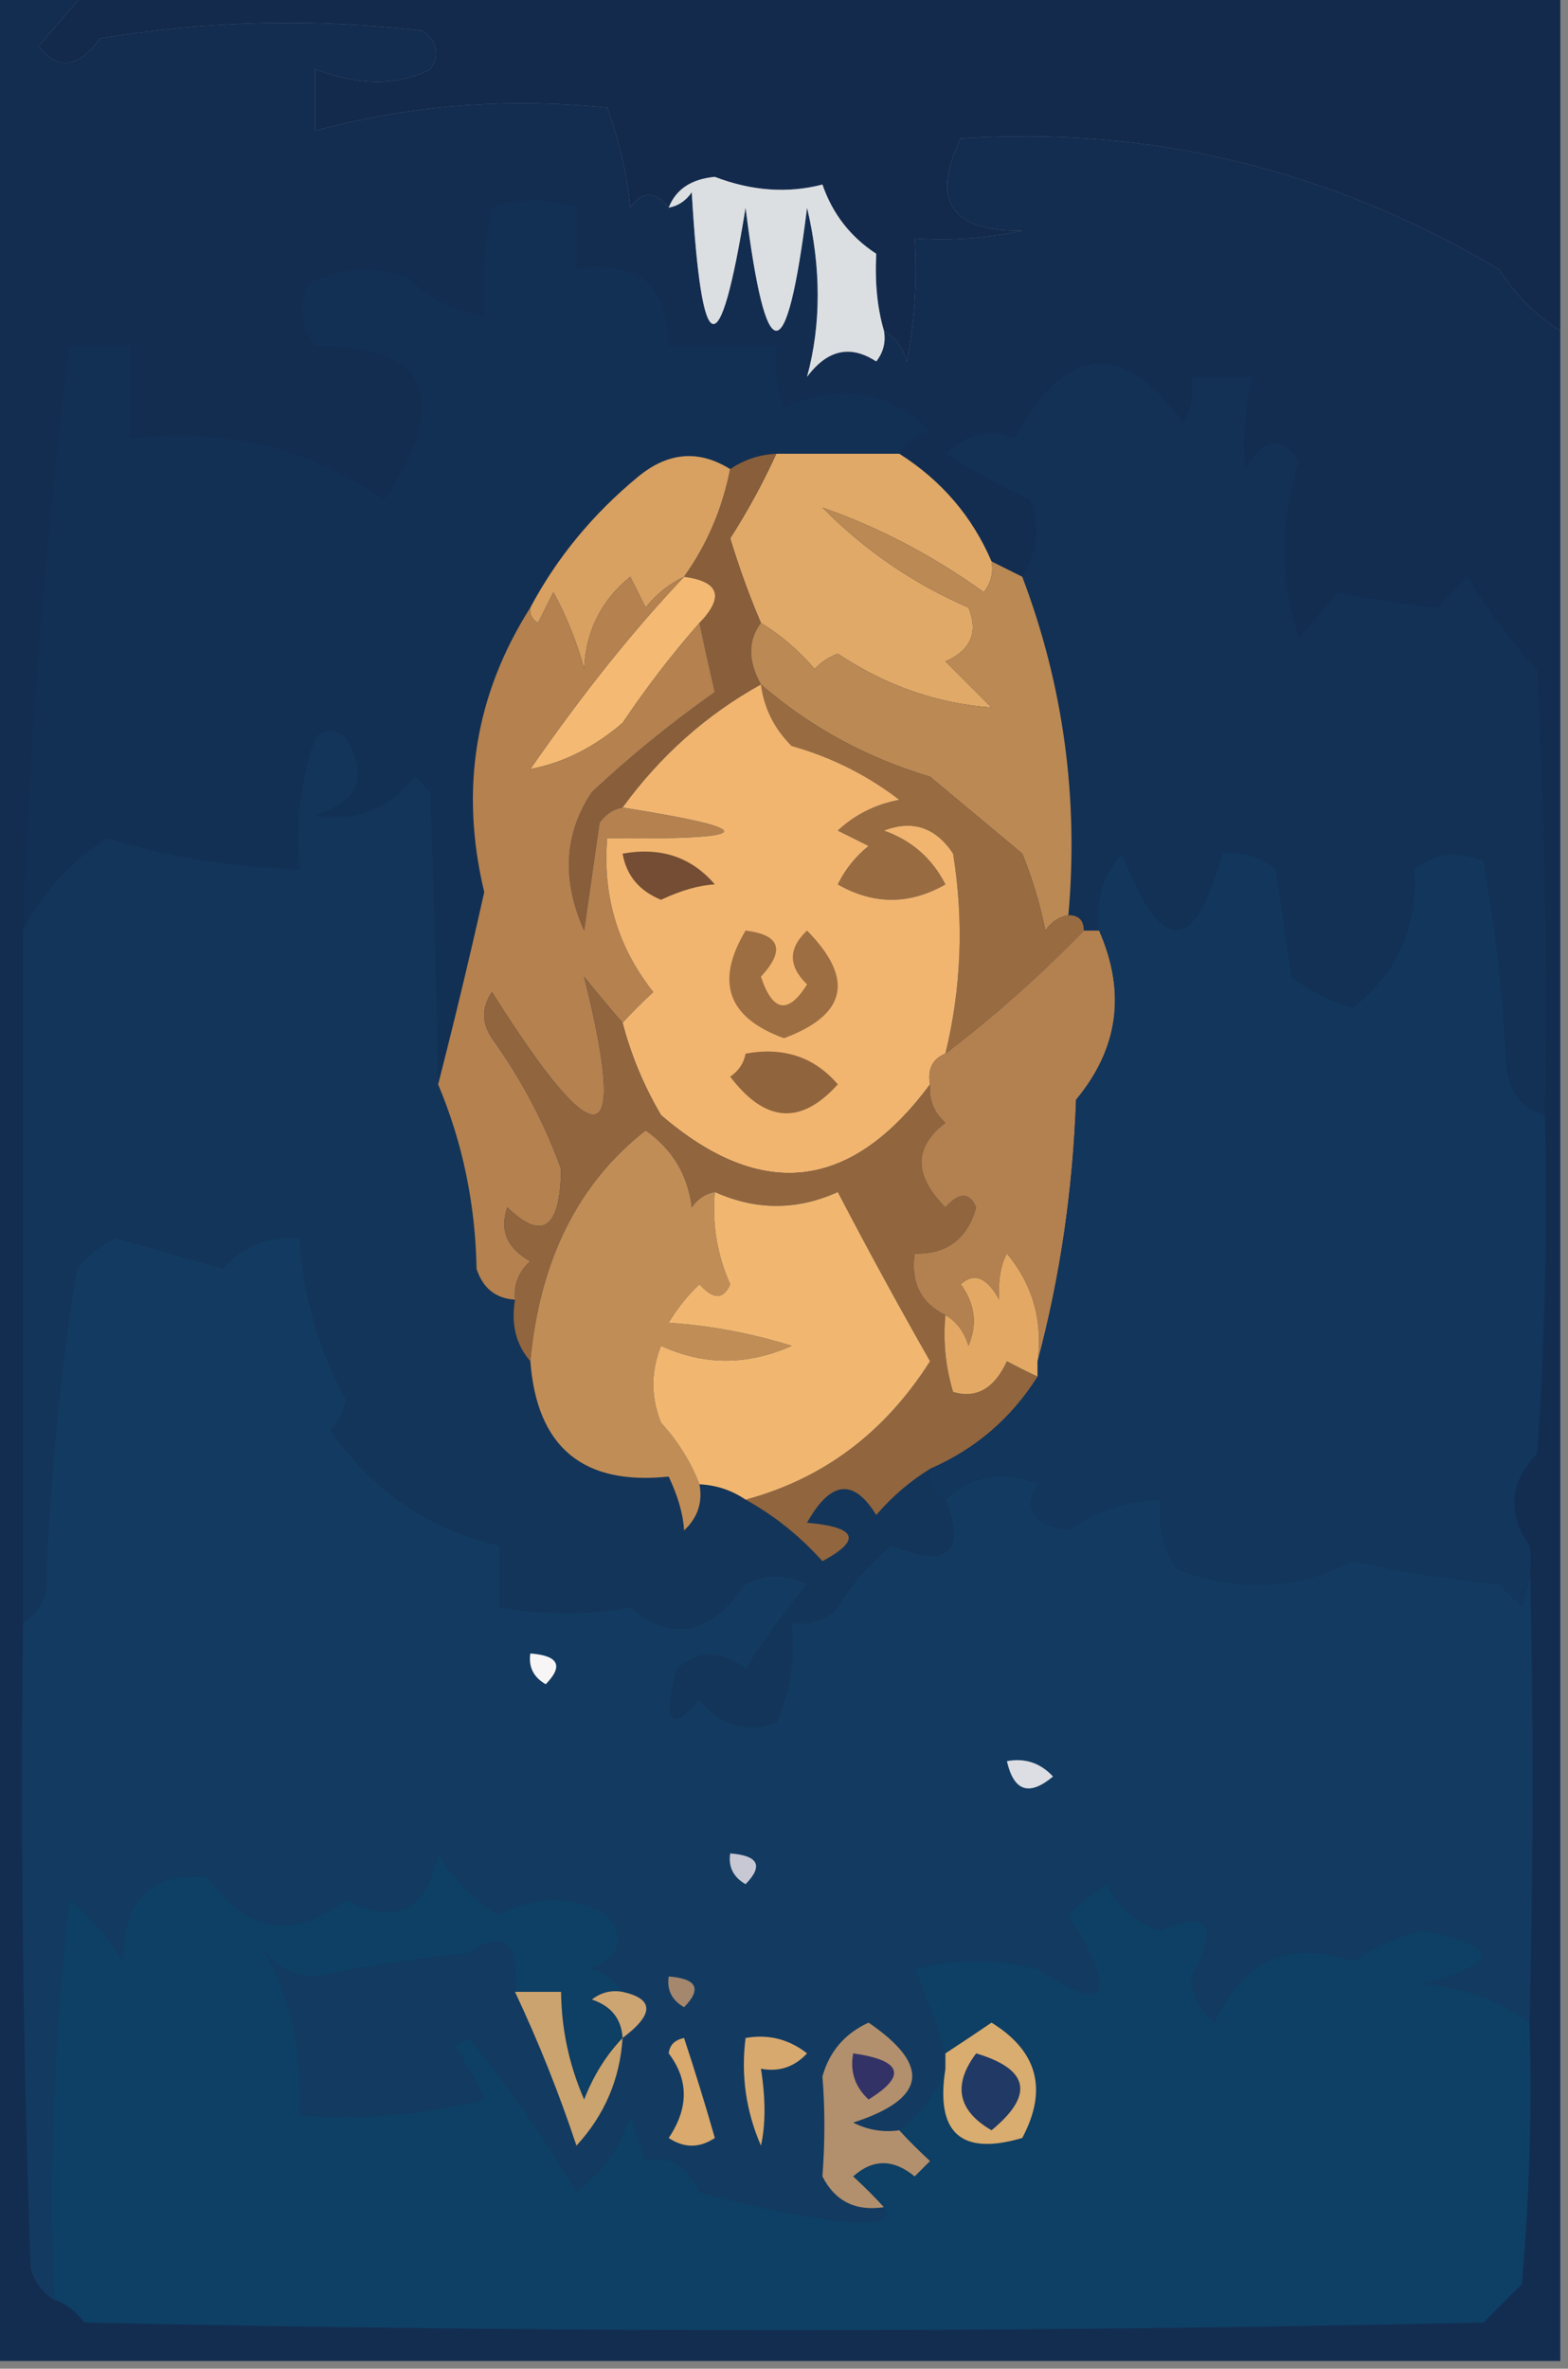 <?xml version="1.0" encoding="UTF-8"?>
<!DOCTYPE svg PUBLIC "-//W3C//DTD SVG 1.1//EN" "http://www.w3.org/Graphics/SVG/1.1/DTD/svg11.dtd">
<svg xmlns="http://www.w3.org/2000/svg" version="1.1" width="102px" height="154px" style="shape-rendering:geometricPrecision; text-rendering:geometricPrecision; image-rendering:optimizeQuality; fill-rule:evenodd; clip-rule:evenodd" xmlns:xlink="http://www.w3.org/1999/xlink">
<rect width="100%" height="100%" fill="#808080" stroke="none"/>
<g><path style="opacity:1" fill="#132d51" d="M -0.5,-0.5 C 1.5,-0.5 3.5,-0.5 5.5,-0.5C 4.544,0.659 3.544,1.826 2.5,3C 3.759,4.602 5.092,4.436 6.5,2.5C 13.476,1.336 20.476,1.169 27.5,2C 28.451,2.718 28.617,3.551 28,4.5C 25.893,5.591 23.393,5.591 20.5,4.5C 20.5,5.833 20.5,7.167 20.5,8.5C 26.706,6.83 33.039,6.33 39.5,7C 40.264,9.069 40.764,11.236 41,13.5C 41.77,12.402 42.603,12.402 43.5,13.5C 44.117,13.389 44.617,13.056 45,12.5C 45.646,23.577 46.812,23.91 48.5,13.5C 49.833,24.167 51.167,24.167 52.5,13.5C 53.425,17.424 53.425,21.091 52.5,24.5C 53.82,22.73 55.32,22.397 57,23.5C 57.464,22.906 57.631,22.239 57.5,21.5C 58.222,21.918 58.722,22.584 59,23.5C 59.497,20.854 59.664,18.187 59.5,15.5C 61.857,15.663 64.19,15.497 66.5,15C 61.864,15.047 60.531,13.047 62.5,9C 74.845,8.177 86.511,11.01 97.5,17.5C 98.61,19.2 99.943,20.534 101.5,21.5C 101.5,65.5 101.5,109.5 101.5,153.5C 67.5,153.5 33.5,153.5 -0.5,153.5C -0.5,102.167 -0.5,50.833 -0.5,-0.5 Z"/></g>
<g><path style="opacity:1" fill="#132a4d" d="M 5.5,-0.5 C 37.5,-0.5 69.5,-0.5 101.5,-0.5C 101.5,6.833 101.5,14.167 101.5,21.5C 99.943,20.534 98.61,19.2 97.5,17.5C 86.511,11.01 74.845,8.177 62.5,9C 60.531,13.047 61.864,15.047 66.5,15C 64.19,15.497 61.857,15.663 59.5,15.5C 59.664,18.187 59.497,20.854 59,23.5C 58.722,22.584 58.222,21.918 57.5,21.5C 57.071,20.047 56.904,18.381 57,16.5C 55.325,15.405 54.158,13.905 53.5,12C 51.236,12.585 48.903,12.419 46.5,11.5C 44.97,11.64 43.97,12.306 43.5,13.5C 42.603,12.402 41.77,12.402 41,13.5C 40.764,11.236 40.264,9.069 39.5,7C 33.039,6.33 26.706,6.83 20.5,8.5C 20.5,7.167 20.5,5.833 20.5,4.5C 23.393,5.591 25.893,5.591 28,4.5C 28.617,3.551 28.451,2.718 27.5,2C 20.476,1.169 13.476,1.336 6.5,2.5C 5.092,4.436 3.759,4.602 2.5,3C 3.544,1.826 4.544,0.659 5.5,-0.5 Z"/></g>
<g><path style="opacity:1" fill="#dcdfe2" d="M 57.5,21.5 C 57.631,22.239 57.464,22.906 57,23.5C 55.32,22.397 53.82,22.73 52.5,24.5C 53.425,21.091 53.425,17.424 52.5,13.5C 51.167,24.167 49.833,24.167 48.5,13.5C 46.812,23.91 45.646,23.577 45,12.5C 44.617,13.056 44.117,13.389 43.5,13.5C 43.97,12.306 44.97,11.64 46.5,11.5C 48.903,12.419 51.236,12.585 53.5,12C 54.158,13.905 55.325,15.405 57,16.5C 56.904,18.381 57.071,20.047 57.5,21.5 Z"/></g>
<g><path style="opacity:1" fill="#123054" d="M 58.5,29.5 C 55.833,29.5 53.167,29.5 50.5,29.5C 49.391,29.557 48.391,29.89 47.5,30.5C 45.456,29.222 43.456,29.388 41.5,31C 38.553,33.436 36.22,36.269 34.5,39.5C 30.901,45.166 29.901,51.332 31.5,58C 30.558,62.216 29.558,66.383 28.5,70.5C 28.396,64.361 28.229,58.028 28,51.5C 27.667,51.167 27.333,50.833 27,50.5C 25.263,52.625 23.096,53.458 20.5,53C 23.346,52.121 24.013,50.454 22.5,48C 21.833,47.333 21.167,47.333 20.5,48C 19.556,50.719 19.223,53.553 19.5,56.5C 15.245,56.416 11.078,55.749 7,54.5C 4.57,56.007 2.736,58.007 1.5,60.5C 1.929,47.973 2.929,35.306 4.5,22.5C 5.833,22.5 7.167,22.5 8.5,22.5C 8.5,24.5 8.5,26.5 8.5,28.5C 14.613,27.777 20.113,29.11 25,32.5C 29.43,25.873 27.93,22.54 20.5,22.5C 19.572,21.232 19.405,19.899 20,18.5C 22.064,17.409 24.23,17.242 26.5,18C 27.9,19.438 29.567,20.271 31.5,20.5C 31.337,18.143 31.503,15.81 32,13.5C 33.707,12.862 35.54,12.862 37.5,13.5C 37.5,14.833 37.5,16.167 37.5,17.5C 41.512,16.887 43.512,18.554 43.5,22.5C 45.833,22.5 48.167,22.5 50.5,22.5C 50.343,23.873 50.51,25.207 51,26.5C 54.539,24.862 57.706,25.362 60.5,28C 59.584,28.278 58.917,28.778 58.5,29.5 Z"/></g>
<g><path style="opacity:1" fill="#123155" d="M 100.5,72.5 C 99.069,72.119 98.236,71.119 98,69.5C 97.803,64.915 97.303,60.414 96.5,56C 94.888,55.28 93.388,55.446 92,56.5C 92.222,60.283 90.888,63.283 88,65.5C 86.527,65.097 85.194,64.43 84,63.5C 83.667,61.167 83.333,58.833 83,56.5C 81.989,55.663 80.822,55.33 79.5,55.5C 77.705,62.116 75.539,62.116 73,55.5C 71.731,56.905 71.231,58.571 71.5,60.5C 71.167,60.5 70.833,60.5 70.5,60.5C 70.5,59.833 70.167,59.5 69.5,59.5C 70.174,51.879 69.174,44.546 66.5,37.5C 67.473,35.932 67.64,34.265 67,32.5C 65.146,31.635 63.313,30.635 61.5,29.5C 63.012,28.137 64.512,27.804 66,28.5C 69.326,22.358 72.993,22.025 77,27.5C 77.483,26.552 77.65,25.552 77.5,24.5C 78.833,24.5 80.167,24.5 81.5,24.5C 80.986,26.512 80.82,28.512 81,30.5C 82.186,28.441 83.352,28.274 84.5,30C 83.267,33.834 83.267,37.667 84.5,41.5C 85.333,40.5 86.167,39.5 87,38.5C 89.162,38.94 91.329,39.273 93.5,39.5C 94.167,38.833 94.833,38.167 95.5,37.5C 96.744,39.638 98.244,41.638 100,43.5C 100.5,53.161 100.666,62.828 100.5,72.5 Z"/></g>
<g><path style="opacity:1" fill="#e1a967" d="M 50.5,29.5 C 53.167,29.5 55.833,29.5 58.5,29.5C 61.243,31.239 63.243,33.573 64.5,36.5C 64.631,37.239 64.464,37.906 64,38.5C 60.656,36.105 57.156,34.272 53.5,33C 56.267,35.796 59.433,37.963 63,39.5C 63.658,41.108 63.158,42.275 61.5,43C 62.5,44 63.5,45 64.5,46C 60.958,45.743 57.624,44.577 54.5,42.5C 53.914,42.709 53.414,43.043 53,43.5C 51.961,42.29 50.794,41.29 49.5,40.5C 48.743,38.733 48.077,36.9 47.5,35C 48.632,33.236 49.632,31.402 50.5,29.5 Z"/></g>
<g><path style="opacity:1" fill="#d8a061" d="M 47.5,30.5 C 46.99,33.086 45.99,35.419 44.5,37.5C 43.542,37.953 42.708,38.62 42,39.5C 41.667,38.833 41.333,38.167 41,37.5C 39.113,39.026 38.113,41.026 38,43.5C 37.529,41.754 36.862,40.087 36,38.5C 35.667,39.167 35.333,39.833 35,40.5C 34.601,40.272 34.435,39.938 34.5,39.5C 36.22,36.269 38.553,33.436 41.5,31C 43.456,29.388 45.456,29.222 47.5,30.5 Z"/></g>
<g><path style="opacity:1" fill="#895e3a" d="M 50.5,29.5 C 49.632,31.402 48.632,33.236 47.5,35C 48.077,36.9 48.743,38.733 49.5,40.5C 48.646,41.632 48.646,42.965 49.5,44.5C 45.968,46.454 42.968,49.121 40.5,52.5C 39.883,52.611 39.383,52.944 39,53.5C 38.667,55.833 38.333,58.167 38,60.5C 36.528,57.206 36.695,54.206 38.5,51.5C 41.022,49.144 43.688,46.977 46.5,45C 46.129,43.397 45.795,41.897 45.5,40.5C 47.129,38.804 46.796,37.804 44.5,37.5C 45.99,35.419 46.99,33.086 47.5,30.5C 48.391,29.89 49.391,29.557 50.5,29.5 Z"/></g>
<g><path style="opacity:1" fill="#bb8953" d="M 64.5,36.5 C 65.167,36.833 65.833,37.167 66.5,37.5C 69.174,44.546 70.174,51.879 69.5,59.5C 68.883,59.611 68.383,59.944 68,60.5C 67.654,58.782 67.154,57.115 66.5,55.5C 64.5,53.833 62.5,52.167 60.5,50.5C 56.357,49.264 52.691,47.264 49.5,44.5C 48.646,42.965 48.646,41.632 49.5,40.5C 50.794,41.29 51.961,42.29 53,43.5C 53.414,43.043 53.914,42.709 54.5,42.5C 57.624,44.577 60.958,45.743 64.5,46C 63.5,45 62.5,44 61.5,43C 63.158,42.275 63.658,41.108 63,39.5C 59.433,37.963 56.267,35.796 53.5,33C 57.156,34.272 60.656,36.105 64,38.5C 64.464,37.906 64.631,37.239 64.5,36.5 Z"/></g>
<g><path style="opacity:1" fill="#f4b972" d="M 44.5,37.5 C 46.796,37.804 47.129,38.804 45.5,40.5C 43.732,42.508 42.066,44.674 40.5,47C 38.631,48.602 36.631,49.602 34.5,50C 37.885,45.118 41.218,40.951 44.5,37.5 Z"/></g>
<g><path style="opacity:1" fill="#133559" d="M 28.5,70.5 C 30.092,74.278 30.926,78.278 31,82.5C 31.417,83.756 32.25,84.423 33.5,84.5C 33.232,86.099 33.566,87.432 34.5,88.5C 34.922,94.088 37.922,96.588 43.5,96C 44.112,97.303 44.446,98.47 44.5,99.5C 45.386,98.675 45.719,97.675 45.5,96.5C 46.609,96.557 47.609,96.89 48.5,97.5C 50.352,98.518 52.019,99.851 53.5,101.5C 56.076,100.117 55.742,99.283 52.5,99C 54.029,96.264 55.529,96.098 57,98.5C 58.039,97.29 59.206,96.29 60.5,95.5C 60.328,96.492 60.662,97.158 61.5,97.5C 62.863,100.965 61.696,101.965 58,100.5C 56.606,101.613 55.439,102.947 54.5,104.5C 53.675,105.386 52.675,105.719 51.5,105.5C 51.756,107.792 51.423,109.959 50.5,112C 48.521,112.684 46.854,112.184 45.5,110.5C 43.618,112.693 43.118,112.027 44,108.5C 45.458,107.253 46.958,107.253 48.5,108.5C 49.711,106.578 51.044,104.745 52.5,103C 51.167,102.333 49.833,102.333 48.5,103C 46.206,106.299 43.706,106.799 41,104.5C 38.313,105.025 35.48,105.025 32.5,104.5C 32.5,103.167 32.5,101.833 32.5,100.5C 27.95,99.475 24.283,96.975 21.5,93C 22.022,92.439 22.355,91.772 22.5,91C 20.695,87.709 19.695,84.209 19.5,80.5C 17.508,80.329 15.841,80.995 14.5,82.5C 12.167,81.833 9.833,81.167 7.5,80.5C 6.522,80.977 5.689,81.643 5,82.5C 3.878,89.449 3.211,96.449 3,103.5C 2.722,104.416 2.222,105.082 1.5,105.5C 1.5,90.5 1.5,75.5 1.5,60.5C 2.736,58.007 4.57,56.007 7,54.5C 11.078,55.749 15.245,56.416 19.5,56.5C 19.223,53.553 19.556,50.719 20.5,48C 21.167,47.333 21.833,47.333 22.5,48C 24.013,50.454 23.346,52.121 20.5,53C 23.096,53.458 25.263,52.625 27,50.5C 27.333,50.833 27.667,51.167 28,51.5C 28.229,58.028 28.396,64.361 28.5,70.5 Z"/></g>
<g><path style="opacity:1" fill="#b4814f" d="M 44.5,37.5 C 41.218,40.951 37.885,45.118 34.5,50C 36.631,49.602 38.631,48.602 40.5,47C 42.066,44.674 43.732,42.508 45.5,40.5C 45.795,41.897 46.129,43.397 46.5,45C 43.688,46.977 41.022,49.144 38.5,51.5C 36.695,54.206 36.528,57.206 38,60.5C 38.333,58.167 38.667,55.833 39,53.5C 39.383,52.944 39.883,52.611 40.5,52.5C 49.621,53.939 49.288,54.606 39.5,54.5C 39.189,58.246 40.189,61.58 42.5,64.5C 41.757,65.182 41.091,65.849 40.5,66.5C 39.685,65.571 38.852,64.571 38,63.5C 40.905,75.114 38.905,75.447 32,64.5C 31.333,65.5 31.333,66.5 32,67.5C 33.91,70.156 35.41,72.989 36.5,76C 36.457,79.88 35.29,80.713 33,78.5C 32.493,79.996 32.993,81.163 34.5,82C 33.748,82.671 33.414,83.504 33.5,84.5C 32.25,84.423 31.417,83.756 31,82.5C 30.926,78.278 30.092,74.278 28.5,70.5C 29.558,66.383 30.558,62.216 31.5,58C 29.901,51.332 30.901,45.166 34.5,39.5C 34.435,39.938 34.601,40.272 35,40.5C 35.333,39.833 35.667,39.167 36,38.5C 36.862,40.087 37.529,41.754 38,43.5C 38.113,41.026 39.113,39.026 41,37.5C 41.333,38.167 41.667,38.833 42,39.5C 42.708,38.62 43.542,37.953 44.5,37.5 Z"/></g>
<g><path style="opacity:1" fill="#996b40" d="M 49.5,44.5 C 52.691,47.264 56.357,49.264 60.5,50.5C 62.5,52.167 64.5,53.833 66.5,55.5C 67.154,57.115 67.654,58.782 68,60.5C 68.383,59.944 68.883,59.611 69.5,59.5C 70.167,59.5 70.5,59.833 70.5,60.5C 67.688,63.401 64.688,66.068 61.5,68.5C 62.54,64.22 62.706,59.887 62,55.5C 60.867,53.789 59.367,53.289 57.5,54C 59.303,54.637 60.636,55.803 61.5,57.5C 59.167,58.833 56.833,58.833 54.5,57.5C 54.977,56.522 55.643,55.689 56.5,55C 55.833,54.667 55.167,54.333 54.5,54C 55.623,52.956 56.956,52.29 58.5,52C 56.403,50.39 54.07,49.223 51.5,48.5C 50.37,47.378 49.703,46.044 49.5,44.5 Z"/></g>
<g><path style="opacity:1" fill="#f1b570" d="M 49.5,44.5 C 49.703,46.044 50.37,47.378 51.5,48.5C 54.07,49.223 56.403,50.39 58.5,52C 56.956,52.29 55.623,52.956 54.5,54C 55.167,54.333 55.833,54.667 56.5,55C 55.643,55.689 54.977,56.522 54.5,57.5C 56.833,58.833 59.167,58.833 61.5,57.5C 60.636,55.803 59.303,54.637 57.5,54C 59.367,53.289 60.867,53.789 62,55.5C 62.706,59.887 62.54,64.22 61.5,68.5C 60.662,68.842 60.328,69.508 60.5,70.5C 55.357,77.442 49.523,78.108 43,72.5C 41.878,70.593 41.045,68.593 40.5,66.5C 41.091,65.849 41.757,65.182 42.5,64.5C 40.189,61.58 39.189,58.246 39.5,54.5C 49.288,54.606 49.621,53.939 40.5,52.5C 42.968,49.121 45.968,46.454 49.5,44.5 Z"/></g>
<g><path style="opacity:1" fill="#744d34" d="M 40.5,55.5 C 42.977,55.051 44.977,55.718 46.5,57.5C 45.47,57.554 44.303,57.888 43,58.5C 41.583,57.922 40.75,56.922 40.5,55.5 Z"/></g>
<g><path style="opacity:1" fill="#9d6e42" d="M 48.5,60.5 C 50.758,60.775 51.092,61.775 49.5,63.5C 50.269,65.801 51.269,65.968 52.5,64C 51.269,62.817 51.269,61.651 52.5,60.5C 55.591,63.642 55.091,65.975 51,67.5C 47.337,66.174 46.504,63.841 48.5,60.5 Z"/></g>
<g><path style="opacity:1" fill="#90653d" d="M 48.5,68.5 C 50.977,68.051 52.977,68.718 54.5,70.5C 52.104,73.166 49.771,72.999 47.5,70C 48.056,69.617 48.389,69.117 48.5,68.5 Z"/></g>
<g><path style="opacity:1" fill="#91653e" d="M 40.5,66.5 C 41.045,68.593 41.878,70.593 43,72.5C 49.523,78.108 55.357,77.442 60.5,70.5C 60.414,71.496 60.748,72.329 61.5,73C 59.425,74.581 59.425,76.415 61.5,78.5C 62.396,77.494 63.062,77.494 63.5,78.5C 62.923,80.55 61.59,81.55 59.5,81.5C 59.229,83.38 59.896,84.713 61.5,85.5C 61.34,87.199 61.507,88.866 62,90.5C 63.519,90.943 64.685,90.276 65.5,88.5C 66.183,88.863 66.85,89.196 67.5,89.5C 65.781,92.219 63.447,94.219 60.5,95.5C 59.206,96.29 58.039,97.29 57,98.5C 55.529,96.098 54.029,96.264 52.5,99C 55.742,99.283 56.076,100.117 53.5,101.5C 52.019,99.851 50.352,98.518 48.5,97.5C 53.552,96.141 57.552,93.141 60.5,88.5C 58.404,84.821 56.404,81.155 54.5,77.5C 51.84,78.703 49.173,78.703 46.5,77.5C 45.883,77.611 45.383,77.944 45,78.5C 44.74,76.382 43.74,74.716 42,73.5C 37.617,76.92 35.117,81.92 34.5,88.5C 33.566,87.432 33.232,86.099 33.5,84.5C 33.414,83.504 33.748,82.671 34.5,82C 32.993,81.163 32.493,79.996 33,78.5C 35.29,80.713 36.457,79.88 36.5,76C 35.41,72.989 33.91,70.156 32,67.5C 31.333,66.5 31.333,65.5 32,64.5C 38.905,75.447 40.905,75.114 38,63.5C 38.852,64.571 39.685,65.571 40.5,66.5 Z"/></g>
<g><path style="opacity:1" fill="#b3804f" d="M 70.5,60.5 C 70.833,60.5 71.167,60.5 71.5,60.5C 73.263,64.51 72.763,68.177 70,71.5C 69.79,77.4 68.956,83.066 67.5,88.5C 67.838,85.843 67.171,83.51 65.5,81.5C 65.089,82.262 64.923,83.262 65,84.5C 64.189,83.04 63.355,82.707 62.5,83.5C 63.428,84.768 63.595,86.101 63,87.5C 62.722,86.584 62.222,85.918 61.5,85.5C 59.896,84.713 59.229,83.38 59.5,81.5C 61.59,81.55 62.923,80.55 63.5,78.5C 63.062,77.494 62.396,77.494 61.5,78.5C 59.425,76.415 59.425,74.581 61.5,73C 60.748,72.329 60.414,71.496 60.5,70.5C 60.328,69.508 60.662,68.842 61.5,68.5C 64.688,66.068 67.688,63.401 70.5,60.5 Z"/></g>
<g><path style="opacity:1" fill="#e3a964" d="M 67.5,88.5 C 67.5,88.833 67.5,89.167 67.5,89.5C 66.85,89.196 66.183,88.863 65.5,88.5C 64.685,90.276 63.519,90.943 62,90.5C 61.507,88.866 61.34,87.199 61.5,85.5C 62.222,85.918 62.722,86.584 63,87.5C 63.595,86.101 63.428,84.768 62.5,83.5C 63.355,82.707 64.189,83.04 65,84.5C 64.923,83.262 65.089,82.262 65.5,81.5C 67.171,83.51 67.838,85.843 67.5,88.5 Z"/></g>
<g><path style="opacity:1" fill="#12365c" d="M 100.5,72.5 C 100.666,79.841 100.5,87.174 100,94.5C 98.2,96.365 98.034,98.365 99.5,100.5C 99.657,101.873 99.49,103.207 99,104.5C 98.5,104 98,103.5 97.5,103C 94.294,102.704 91.127,102.204 88,101.5C 84.395,103.375 80.562,103.542 76.5,102C 75.62,100.644 75.287,99.144 75.5,97.5C 73.323,97.586 71.323,98.253 69.5,99.5C 67.176,99.123 66.509,98.123 67.5,96.5C 65.308,95.561 63.308,95.895 61.5,97.5C 60.662,97.158 60.328,96.492 60.5,95.5C 63.447,94.219 65.781,92.219 67.5,89.5C 67.5,89.167 67.5,88.833 67.5,88.5C 68.956,83.066 69.79,77.4 70,71.5C 72.763,68.177 73.263,64.51 71.5,60.5C 71.231,58.571 71.731,56.905 73,55.5C 75.539,62.116 77.705,62.116 79.5,55.5C 80.822,55.33 81.989,55.663 83,56.5C 83.333,58.833 83.667,61.167 84,63.5C 85.194,64.43 86.527,65.097 88,65.5C 90.888,63.283 92.222,60.283 92,56.5C 93.388,55.446 94.888,55.28 96.5,56C 97.303,60.414 97.803,64.915 98,69.5C 98.236,71.119 99.069,72.119 100.5,72.5 Z"/></g>
<g><path style="opacity:1" fill="#c18d56" d="M 46.5,77.5 C 46.318,79.591 46.652,81.591 47.5,83.5C 47.062,84.506 46.396,84.506 45.5,83.5C 44.713,84.242 44.047,85.075 43.5,86C 46.226,86.182 48.893,86.682 51.5,87.5C 48.628,88.782 45.795,88.782 43,87.5C 42.333,89.167 42.333,90.833 43,92.5C 44.095,93.693 44.928,95.027 45.5,96.5C 45.719,97.675 45.386,98.675 44.5,99.5C 44.446,98.47 44.112,97.303 43.5,96C 37.922,96.588 34.922,94.088 34.5,88.5C 35.117,81.92 37.617,76.92 42,73.5C 43.74,74.716 44.74,76.382 45,78.5C 45.383,77.944 45.883,77.611 46.5,77.5 Z"/></g>
<g><path style="opacity:1" fill="#f1b770" d="M 46.5,77.5 C 49.173,78.703 51.84,78.703 54.5,77.5C 56.404,81.155 58.404,84.821 60.5,88.5C 57.552,93.141 53.552,96.141 48.5,97.5C 47.609,96.89 46.609,96.557 45.5,96.5C 44.928,95.027 44.095,93.693 43,92.5C 42.333,90.833 42.333,89.167 43,87.5C 45.795,88.782 48.628,88.782 51.5,87.5C 48.893,86.682 46.226,86.182 43.5,86C 44.047,85.075 44.713,84.242 45.5,83.5C 46.396,84.506 47.062,84.506 47.5,83.5C 46.652,81.591 46.318,79.591 46.5,77.5 Z"/></g>
<g><path style="opacity:1" fill="#133b61" d="M 61.5,97.5 C 63.308,95.895 65.308,95.561 67.5,96.5C 66.509,98.123 67.176,99.123 69.5,99.5C 71.323,98.253 73.323,97.586 75.5,97.5C 75.287,99.144 75.62,100.644 76.5,102C 80.562,103.542 84.395,103.375 88,101.5C 91.127,102.204 94.294,102.704 97.5,103C 98,103.5 98.5,104 99,104.5C 99.49,103.207 99.657,101.873 99.5,100.5C 99.748,110.645 99.748,120.978 99.5,131.5C 97.51,130.001 95.177,129.168 92.5,129C 97.702,127.648 97.702,126.482 92.5,125.5C 90.896,125.939 89.396,126.606 88,127.5C 83.851,126.072 80.851,127.405 79,131.5C 78.056,130.737 77.556,129.737 77.5,128.5C 79.354,125.163 78.687,124.163 75.5,125.5C 73.912,124.99 72.746,123.99 72,122.5C 71.075,123.047 70.242,123.713 69.5,124.5C 72.722,129.837 72.055,131.003 67.5,128C 64.833,127.333 62.167,127.333 59.5,128C 60.244,129.815 60.911,131.648 61.5,133.5C 61.5,133.833 61.5,134.167 61.5,134.5C 60.857,136.076 59.857,137.41 58.5,138.5C 57.448,138.649 56.448,138.483 55.5,138C 60.262,136.461 60.595,134.294 56.5,131.5C 54.954,132.212 53.954,133.378 53.5,135C 53.669,137.084 53.669,139.251 53.5,141.5C 54.32,143.111 55.654,143.778 57.5,143.5C 58.009,144.259 57.343,144.592 55.5,144.5C 52.108,144.111 48.775,143.444 45.5,142.5C 44.685,140.724 43.519,140.057 42,140.5C 41.667,139.5 41.333,138.5 41,137.5C 40.368,139.531 39.201,141.198 37.5,142.5C 35.428,138.97 33.095,135.637 30.5,132.5C 30.167,132.667 29.833,132.833 29.5,133C 30.293,134.085 30.96,135.252 31.5,136.5C 27.555,137.491 23.555,137.824 19.5,137.5C 19.709,133.351 18.875,129.684 17,126.5C 17.804,127.804 18.971,128.471 20.5,128.5C 23.806,127.837 27.139,127.337 30.5,127C 32.767,125.392 33.767,126.225 33.5,129.5C 35.023,132.73 36.356,136.064 37.5,139.5C 39.327,137.513 40.327,135.179 40.5,132.5C 42.557,130.957 42.557,129.957 40.5,129.5C 40.083,128.778 39.416,128.278 38.5,128C 40.405,127.174 40.739,126.007 39.5,124.5C 37.167,123.167 34.833,123.167 32.5,124.5C 30.833,123.5 29.5,122.167 28.5,120.5C 27.753,124.187 25.753,125.187 22.5,123.5C 19.081,126.146 16.081,125.646 13.5,122C 9.797,121.701 7.964,123.534 8,127.5C 7.059,125.939 5.892,124.605 4.5,123.5C 3.502,132.141 3.169,140.808 3.5,149.5C 2.778,149.082 2.278,148.416 2,147.5C 1.5,133.504 1.333,119.504 1.5,105.5C 2.222,105.082 2.722,104.416 3,103.5C 3.211,96.449 3.878,89.449 5,82.5C 5.689,81.643 6.522,80.977 7.5,80.5C 9.833,81.167 12.167,81.833 14.5,82.5C 15.841,80.995 17.508,80.329 19.5,80.5C 19.695,84.209 20.695,87.709 22.5,91C 22.355,91.772 22.022,92.439 21.5,93C 24.283,96.975 27.95,99.475 32.5,100.5C 32.5,101.833 32.5,103.167 32.5,104.5C 35.48,105.025 38.313,105.025 41,104.5C 43.706,106.799 46.206,106.299 48.5,103C 49.833,102.333 51.167,102.333 52.5,103C 51.044,104.745 49.711,106.578 48.5,108.5C 46.958,107.253 45.458,107.253 44,108.5C 43.118,112.027 43.618,112.693 45.5,110.5C 46.854,112.184 48.521,112.684 50.5,112C 51.423,109.959 51.756,107.792 51.5,105.5C 52.675,105.719 53.675,105.386 54.5,104.5C 55.439,102.947 56.606,101.613 58,100.5C 61.696,101.965 62.863,100.965 61.5,97.5 Z"/></g>
<g><path style="opacity:1" fill="#f7f5f6" d="M 34.5,107.5 C 36.337,107.639 36.67,108.306 35.5,109.5C 34.703,109.043 34.369,108.376 34.5,107.5 Z"/></g>
<g><path style="opacity:1" fill="#dcdee3" d="M 65.5,114.5 C 66.675,114.281 67.675,114.614 68.5,115.5C 66.948,116.798 65.948,116.465 65.5,114.5 Z"/></g>
<g><path style="opacity:1" fill="#c8c8d5" d="M 47.5,120.5 C 49.337,120.639 49.67,121.306 48.5,122.5C 47.703,122.043 47.369,121.376 47.5,120.5 Z"/></g>
<g><path style="opacity:1" fill="#0e3f64" d="M 40.5,129.5 C 39.761,129.369 39.094,129.536 38.5,130C 39.756,130.417 40.423,131.25 40.5,132.5C 39.441,133.6 38.608,134.934 38,136.5C 37.023,134.26 36.523,131.927 36.5,129.5C 35.5,129.5 34.5,129.5 33.5,129.5C 33.767,126.225 32.767,125.392 30.5,127C 27.139,127.337 23.806,127.837 20.5,128.5C 18.971,128.471 17.804,127.804 17,126.5C 18.875,129.684 19.709,133.351 19.5,137.5C 23.555,137.824 27.555,137.491 31.5,136.5C 30.96,135.252 30.293,134.085 29.5,133C 29.833,132.833 30.167,132.667 30.5,132.5C 33.095,135.637 35.428,138.97 37.5,142.5C 39.201,141.198 40.368,139.531 41,137.5C 41.333,138.5 41.667,139.5 42,140.5C 43.519,140.057 44.685,140.724 45.5,142.5C 48.775,143.444 52.108,144.111 55.5,144.5C 57.343,144.592 58.009,144.259 57.5,143.5C 56.909,142.849 56.243,142.182 55.5,141.5C 56.776,140.355 58.109,140.355 59.5,141.5C 59.833,141.167 60.167,140.833 60.5,140.5C 59.757,139.818 59.091,139.151 58.5,138.5C 59.857,137.41 60.857,136.076 61.5,134.5C 60.842,138.677 62.508,140.177 66.5,139C 68.172,135.857 67.506,133.357 64.5,131.5C 63.482,132.193 62.482,132.859 61.5,133.5C 60.911,131.648 60.244,129.815 59.5,128C 62.167,127.333 64.833,127.333 67.5,128C 72.055,131.003 72.722,129.837 69.5,124.5C 70.242,123.713 71.075,123.047 72,122.5C 72.746,123.99 73.912,124.99 75.5,125.5C 78.687,124.163 79.354,125.163 77.5,128.5C 77.556,129.737 78.056,130.737 79,131.5C 80.851,127.405 83.851,126.072 88,127.5C 89.396,126.606 90.896,125.939 92.5,125.5C 97.702,126.482 97.702,127.648 92.5,129C 95.177,129.168 97.51,130.001 99.5,131.5C 99.666,137.176 99.499,142.843 99,148.5C 98.167,149.333 97.333,150.167 96.5,151C 66.167,151.667 35.833,151.667 5.5,151C 4.956,150.283 4.289,149.783 3.5,149.5C 3.169,140.808 3.502,132.141 4.5,123.5C 5.892,124.605 7.059,125.939 8,127.5C 7.964,123.534 9.797,121.701 13.5,122C 16.081,125.646 19.081,126.146 22.5,123.5C 25.753,125.187 27.753,124.187 28.5,120.5C 29.5,122.167 30.833,123.5 32.5,124.5C 34.833,123.167 37.167,123.167 39.5,124.5C 40.739,126.007 40.405,127.174 38.5,128C 39.416,128.278 40.083,128.778 40.5,129.5 Z"/></g>
<g><path style="opacity:1" fill="#a4876d" d="M 43.5,128.5 C 45.337,128.639 45.67,129.306 44.5,130.5C 43.703,130.043 43.369,129.376 43.5,128.5 Z"/></g>
<g><path style="opacity:1" fill="#cda573" d="M 40.5,129.5 C 42.557,129.957 42.557,130.957 40.5,132.5C 40.423,131.25 39.756,130.417 38.5,130C 39.094,129.536 39.761,129.369 40.5,129.5 Z"/></g>
<g><path style="opacity:1" fill="#b2906d" d="M 58.5,138.5 C 59.091,139.151 59.757,139.818 60.5,140.5C 60.167,140.833 59.833,141.167 59.5,141.5C 58.109,140.355 56.776,140.355 55.5,141.5C 56.243,142.182 56.909,142.849 57.5,143.5C 55.654,143.778 54.32,143.111 53.5,141.5C 53.669,139.251 53.669,137.084 53.5,135C 53.954,133.378 54.954,132.212 56.5,131.5C 60.595,134.294 60.262,136.461 55.5,138C 56.448,138.483 57.448,138.649 58.5,138.5 Z"/></g>
<g><path style="opacity:1" fill="#333266" d="M 55.5,133.5 C 58.674,133.952 59.008,134.952 56.5,136.5C 55.614,135.675 55.281,134.675 55.5,133.5 Z"/></g>
<g><path style="opacity:1" fill="#d9ac6f" d="M 61.5,134.5 C 61.5,134.167 61.5,133.833 61.5,133.5C 62.482,132.859 63.482,132.193 64.5,131.5C 67.506,133.357 68.172,135.857 66.5,139C 62.508,140.177 60.842,138.677 61.5,134.5 Z"/></g>
<g><path style="opacity:1" fill="#d9a96e" d="M 43.5,133.5 C 43.56,132.957 43.893,132.624 44.5,132.5C 45.221,134.686 45.888,136.853 46.5,139C 45.5,139.667 44.5,139.667 43.5,139C 44.807,137.057 44.807,135.223 43.5,133.5 Z"/></g>
<g><path style="opacity:1" fill="#cba36e" d="M 33.5,129.5 C 34.5,129.5 35.5,129.5 36.5,129.5C 36.523,131.927 37.023,134.26 38,136.5C 38.608,134.934 39.441,133.6 40.5,132.5C 40.327,135.179 39.327,137.513 37.5,139.5C 36.356,136.064 35.023,132.73 33.5,129.5 Z"/></g>
<g><path style="opacity:1" fill="#203965" d="M 63.5,133.5 C 66.956,134.536 67.29,136.203 64.5,138.5C 62.296,137.218 61.962,135.551 63.5,133.5 Z"/></g>
<g><path style="opacity:1" fill="#d8a96f" d="M 48.5,132.5 C 49.978,132.238 51.311,132.571 52.5,133.5C 51.675,134.386 50.675,134.719 49.5,134.5C 49.807,136.446 49.807,138.113 49.5,139.5C 48.526,137.257 48.192,134.924 48.5,132.5 Z"/></g>
</svg>
